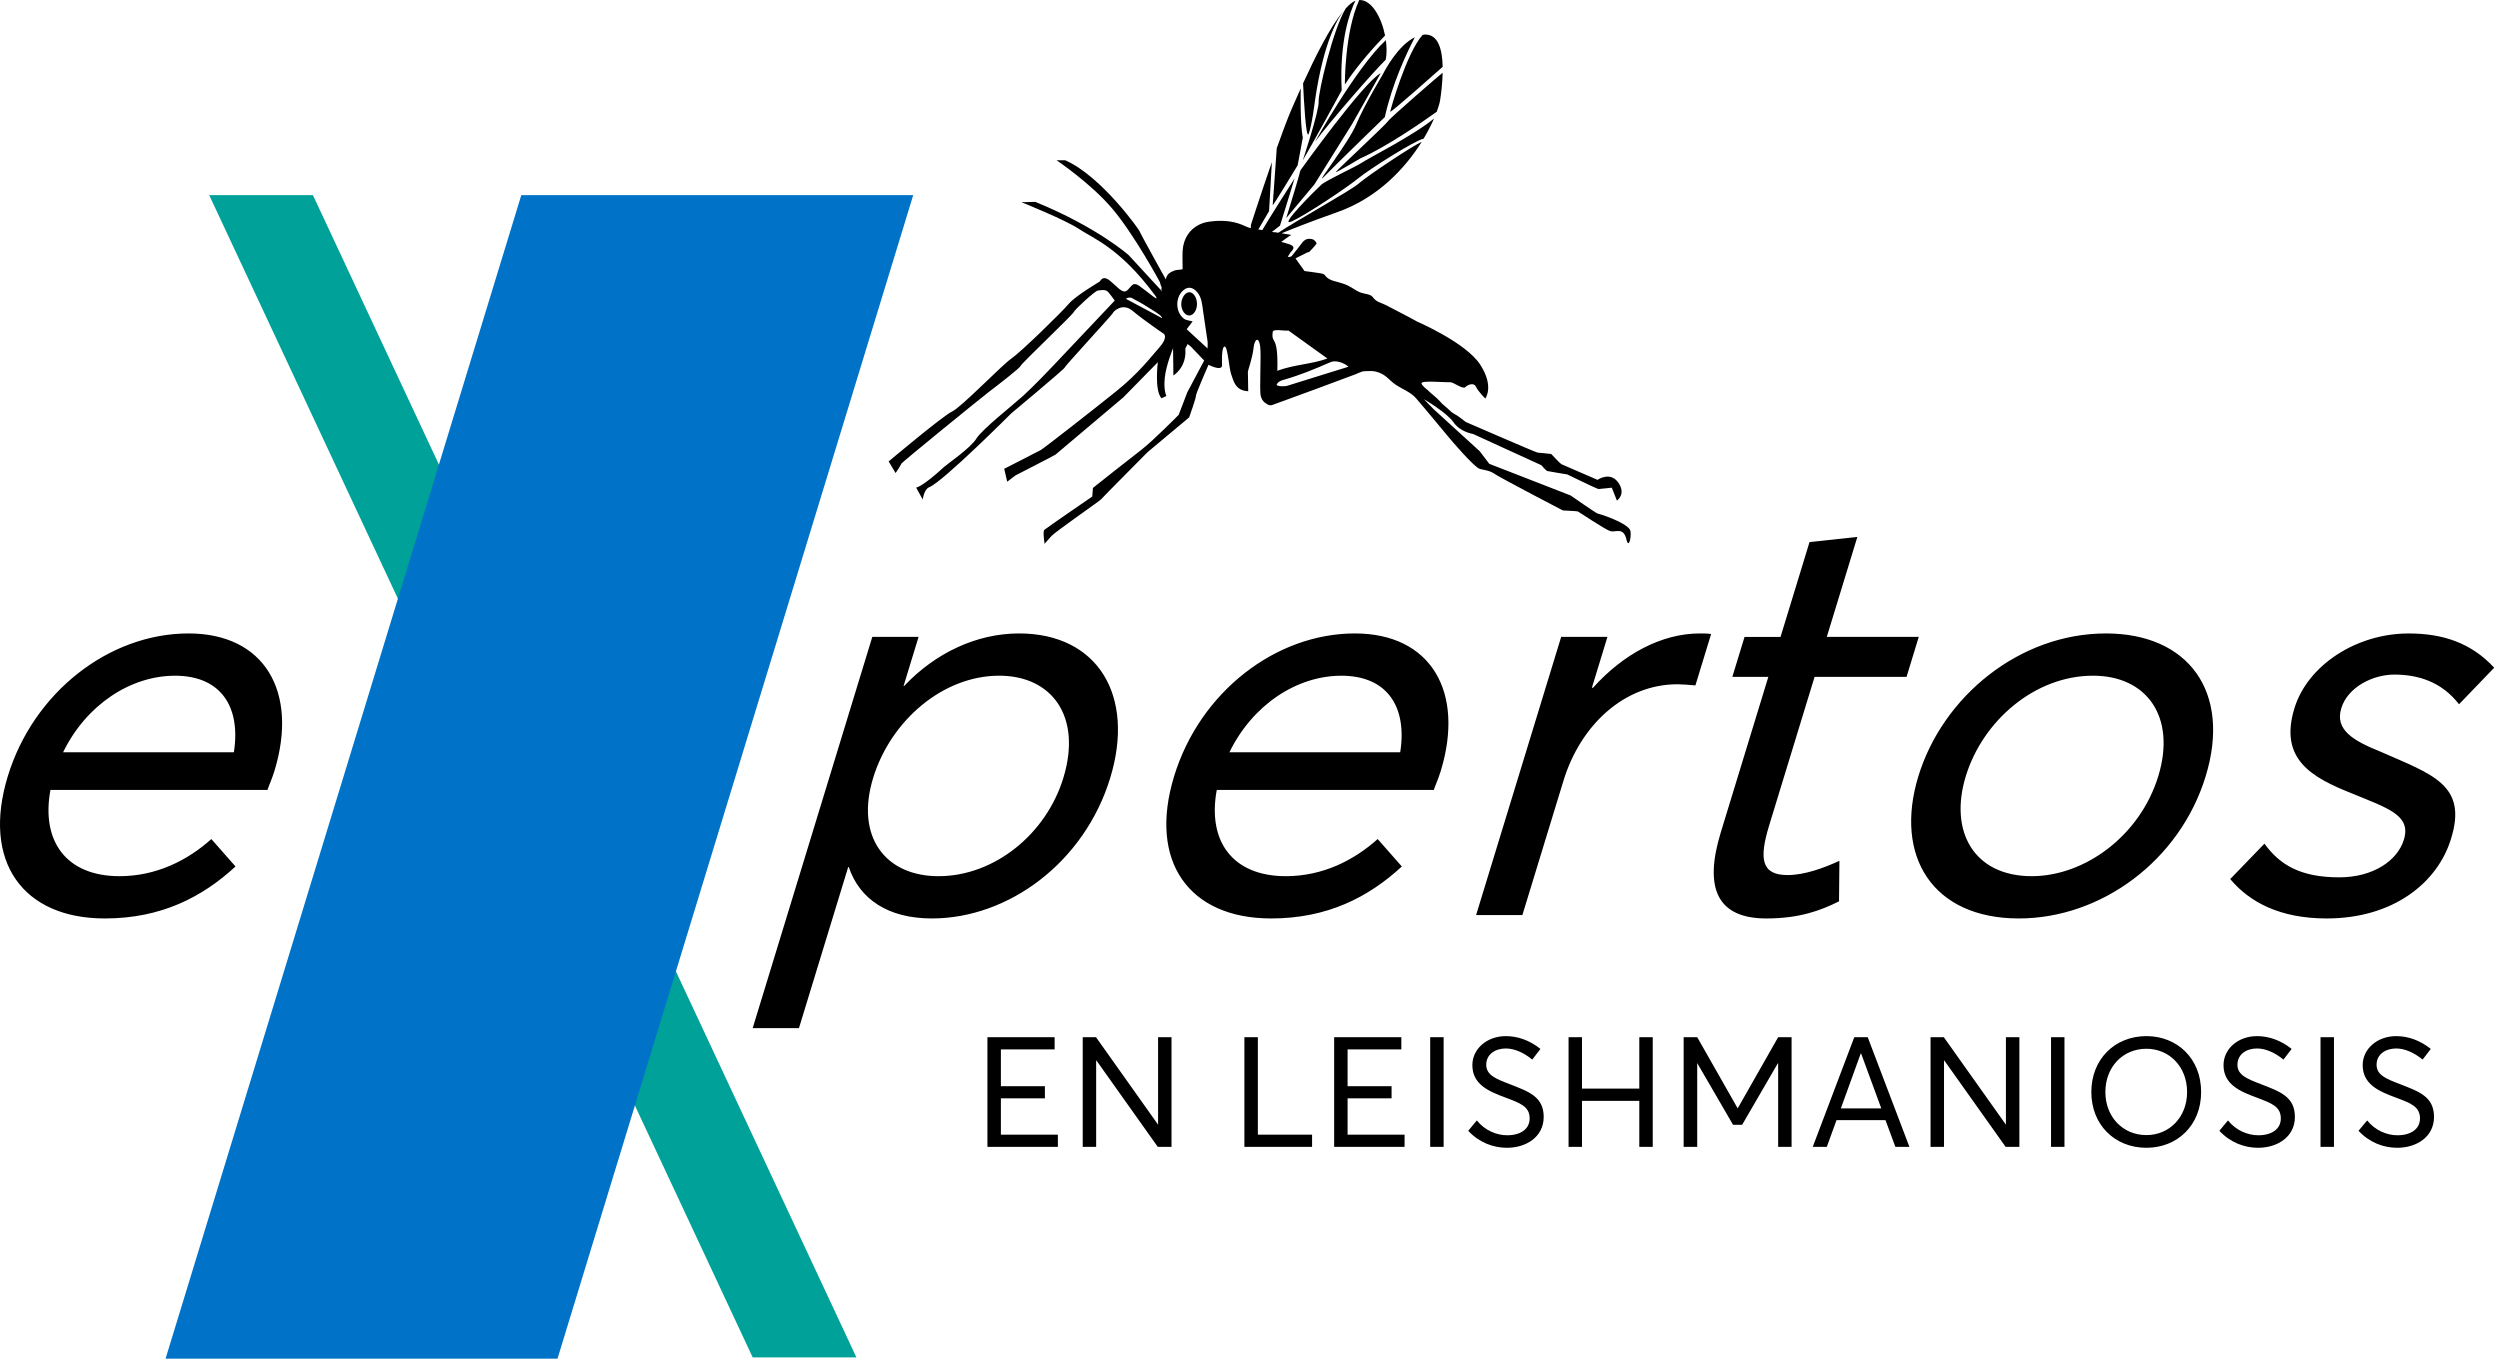 <svg width="368px" height="200px" viewBox="0 0 368 200" version="1.1" xmlns="http://www.w3.org/2000/svg" xmlns:xlink="http://www.w3.org/1999/xlink">
	<g id="Mapa-Elanco--Leishmaniosis" stroke="none" stroke-width="1" fill="none" fill-rule="evenodd">
		<g id="Elanco_LandingMapaElanco_Leishmaniosis-Copy" transform="translate(-545, -3031)" fill-rule="nonzero">
			<g id="Logo-Expertos" transform="translate(545, 3031)">
				<polygon id="Path" fill="#00A198" points="30.794 28.722 46.062 28.722 126.063 199.805 110.795 199.805"></polygon>
				<g id="Group" transform="translate(0, 79.034)" fill="#000000">
					<path d="M40.392,34.47 C43.964,22.785 38.935,14.208 27.754,14.208 C16.065,14.208 4.926,22.866 1.148,35.228 C-2.683,47.756 3.324,56.163 15.431,56.163 C23.671,56.163 29.749,53.051 34.668,48.511 L31.11,44.475 C27.637,47.586 23.047,49.94 17.586,49.94 C9.849,49.94 6.011,44.896 7.425,37.245 L39.375,37.245 C39.527,36.741 40.055,35.565 40.392,34.47 M25.765,20.432 C32.492,20.432 35.476,24.972 34.427,31.698 L9.289,31.698 C12.684,24.72 19.209,20.432 25.765,20.432 M110.795,72.306 L117.606,72.306 L124.854,48.596 L124.939,48.596 C126.527,53.303 130.698,56.163 137.173,56.163 C148.44,56.163 159.618,47.923 163.424,35.48 C167.124,23.37 161.602,14.208 149.999,14.208 C143.779,14.208 137.691,17.068 133.09,21.941 L133.005,21.941 L135.217,14.711 L128.405,14.711 L110.795,72.306 Z M138.148,49.94 C130.326,49.94 125.878,44.138 128.526,35.48 C131.099,27.07 138.761,20.428 147.086,20.428 C154.819,20.428 159.299,26.396 156.524,35.48 C154.008,43.723 146.388,49.94 138.148,49.94 M212.074,34.47 C215.646,22.785 210.617,14.208 199.435,14.208 C187.747,14.208 176.608,22.866 172.83,35.228 C168.999,47.756 175.003,56.163 187.113,56.163 C195.356,56.163 201.431,53.051 206.35,48.511 L202.792,44.475 C199.319,47.586 194.732,49.94 189.268,49.94 C181.531,49.94 177.693,44.896 179.107,37.245 L211.056,37.245 C211.212,36.741 211.74,35.565 212.074,34.47 M197.451,20.432 C204.177,20.432 207.162,24.972 206.112,31.698 L180.974,31.698 C184.366,24.72 190.891,20.432 197.451,20.432 M217.283,55.66 L224.095,55.66 L230.138,35.901 C232.658,27.661 239.108,21.69 246.926,21.69 C247.599,21.69 248.581,21.771 249.563,21.86 L251.877,14.293 C251.314,14.208 250.81,14.208 250.222,14.208 C244.59,14.208 238.955,17.235 234.497,22.197 L234.327,22.197 L236.616,14.715 L229.805,14.715 L217.283,55.66 Z M260.011,56.163 C264.884,56.163 268.02,54.986 270.703,53.643 L270.763,47.675 C268.41,48.766 265.582,49.776 263.144,49.776 C259.277,49.776 258.905,47.423 260.422,42.462 L267.106,20.602 L280.644,20.602 L282.441,14.715 L268.903,14.715 L273.404,0 L266.362,0.758 L262.095,14.719 L256.796,14.719 L254.999,20.605 L260.298,20.605 L253.305,43.475 C250.775,51.708 252.777,56.163 260.011,56.163 M297.17,56.163 C309.277,56.163 320.873,47.671 324.676,35.228 C328.482,22.785 322.106,14.208 310,14.208 C297.305,14.208 285.985,23.455 282.384,35.228 C278.784,46.998 284.475,56.163 297.17,56.163 M299.074,49.94 C290.582,49.94 286.868,43.383 289.363,35.225 C291.858,27.07 299.52,20.428 308.097,20.428 C316,20.428 320.37,26.481 317.698,35.225 C315.022,43.975 306.892,49.94 299.074,49.94 M342.488,56.163 C352.327,56.163 358.823,50.865 360.776,44.478 C363.299,36.49 358.047,34.976 350.416,31.613 C346.447,30.015 343.658,28.42 344.636,25.223 C345.586,22.111 349.265,20.265 352.458,20.265 C355.991,20.265 359.44,21.357 361.967,24.635 L367.145,19.255 C363.732,15.558 359.521,14.212 354.56,14.212 C346.823,14.212 339.667,18.918 337.739,25.223 C335.45,32.708 340.263,35.398 346.185,37.751 C351.487,39.938 354.96,40.948 353.854,44.563 C352.904,47.675 349.3,50.11 344.338,50.11 C338.622,50.11 335.57,48.263 333.327,45.151 L328.287,50.365 C331.183,53.81 335.677,56.163 342.488,56.163" id="Shape"></path>
					<path d="M145.353,89.782 L155.719,89.782 L155.719,87.985 L147.331,87.985 L147.331,82.644 L153.809,82.644 L153.809,80.851 L147.331,80.851 L147.331,75.439 L155.241,75.439 L155.241,73.642 L145.349,73.642 L145.349,89.782 L145.353,89.782 Z M159.377,89.782 L161.354,89.782 L161.354,77.076 L161.4,77.076 L170.424,89.782 L172.447,89.782 L172.447,73.642 L170.47,73.642 L170.47,86.486 L170.448,86.486 L161.333,73.642 L159.377,73.642 L159.377,89.782 Z M183.179,89.782 L193.138,89.782 L193.138,87.985 L185.156,87.985 L185.156,73.642 L183.175,73.642 L183.175,89.782 L183.179,89.782 Z M196.388,89.782 L206.754,89.782 L206.754,87.985 L198.365,87.985 L198.365,82.644 L204.84,82.644 L204.84,80.851 L198.365,80.851 L198.365,75.439 L206.276,75.439 L206.276,73.642 L196.388,73.642 L196.388,89.782 L196.388,89.782 Z M210.525,89.782 L212.502,89.782 L212.502,73.642 L210.525,73.642 L210.525,89.782 Z M221.823,89.92 C224.644,89.92 227.232,88.329 227.232,85.373 C227.232,82.347 224.935,81.62 222.231,80.553 C220.207,79.781 218.751,79.214 218.775,77.665 C218.797,76.12 220.14,75.301 221.664,75.301 C222.865,75.301 224.255,75.868 225.548,76.938 L226.753,75.368 C225.233,74.142 223.461,73.483 221.664,73.483 C218.889,73.483 216.731,75.347 216.731,77.757 C216.731,80.599 219.162,81.62 221.55,82.506 C223.712,83.325 225.165,83.803 225.165,85.6 C225.165,87.17 223.826,88.077 221.848,88.077 C220.282,88.077 218.552,87.351 217.393,85.894 L216.121,87.418 C217.73,89.148 219.8,89.92 221.823,89.92 M230.893,89.782 L232.87,89.782 L232.87,83.009 L241.305,83.009 L241.305,89.782 L243.283,89.782 L243.283,73.642 L241.305,73.642 L241.305,81.212 L232.87,81.212 L232.87,73.642 L230.893,73.642 L230.893,89.782 Z M247.83,89.782 L249.829,89.782 L249.829,77.484 L249.85,77.484 L255.102,86.532 L256.445,86.532 L261.698,77.484 L261.744,77.484 L261.744,89.782 L263.721,89.782 L263.721,73.642 L261.744,73.642 L255.811,84.076 L255.765,84.076 L249.832,73.642 L247.833,73.642 L247.833,89.782 L247.83,89.782 Z M266.837,89.782 L268.906,89.782 L270.338,85.848 L277.543,85.848 L279,89.782 L281.066,89.782 L274.928,73.642 L272.95,73.642 L266.837,89.782 Z M270.973,84.122 L273.904,76.027 L273.95,76.027 L276.927,84.122 L270.973,84.122 Z M284.181,89.782 L286.159,89.782 L286.159,77.076 L286.205,77.076 L295.228,89.782 L297.252,89.782 L297.252,73.642 L295.271,73.642 L295.271,86.486 L295.249,86.486 L286.131,73.642 L284.178,73.642 L284.178,89.782 L284.181,89.782 Z M301.912,89.782 L303.89,89.782 L303.89,73.642 L301.912,73.642 L301.912,89.782 Z M315.961,89.92 C320.483,89.92 324.006,86.624 324.006,81.712 C324.006,76.779 320.483,73.483 315.961,73.483 C311.254,73.483 307.845,76.917 307.845,81.712 C307.845,86.507 311.254,89.92 315.961,89.92 M315.961,88.052 C312.459,88.052 309.911,85.348 309.911,81.709 C309.911,78.048 312.459,75.343 315.961,75.343 C319.3,75.343 321.94,77.959 321.94,81.709 C321.94,85.437 319.303,88.052 315.961,88.052 M332.398,89.92 C335.216,89.92 337.81,88.329 337.81,85.373 C337.81,82.347 335.514,81.62 332.81,80.553 C330.786,79.781 329.329,79.214 329.351,77.665 C329.372,76.12 330.715,75.301 332.239,75.301 C333.44,75.301 334.83,75.868 336.123,76.938 L337.328,75.368 C335.804,74.142 334.032,73.483 332.235,73.483 C329.46,73.483 327.302,75.347 327.302,77.757 C327.302,80.599 329.733,81.62 332.122,82.506 C334.28,83.325 335.737,83.803 335.737,85.6 C335.737,87.17 334.394,88.077 332.416,88.077 C330.846,88.077 329.12,87.351 327.961,85.894 L326.689,87.418 C328.305,89.148 330.375,89.92 332.398,89.92 M341.581,89.782 L343.559,89.782 L343.559,73.642 L341.581,73.642 L341.581,89.782 Z M352.876,89.92 C355.697,89.92 358.288,88.329 358.288,85.373 C358.288,82.347 355.991,81.62 353.287,80.553 C351.264,79.781 349.807,79.214 349.832,77.665 C349.853,76.12 351.196,75.301 352.72,75.301 C353.925,75.301 355.314,75.868 356.608,76.938 L357.813,75.368 C356.293,74.142 354.517,73.483 352.72,73.483 C349.949,73.483 347.787,75.347 347.787,77.757 C347.787,80.599 350.218,81.62 352.607,82.506 C354.765,83.325 356.222,83.803 356.222,85.6 C356.222,87.17 354.878,88.077 352.901,88.077 C351.334,88.077 349.605,87.351 348.446,85.894 L347.174,87.418 C348.786,89.148 350.852,89.92 352.876,89.92" id="Shape"></path>
				</g>
				<polygon id="Path" fill="#0073C8" points="76.736 28.722 134.427 28.722 82.063 200 24.369 200"></polygon>
				<path d="M192.624,19.713 C193.092,18.646 193.559,14.836 193.559,14.836 C194.892,5.664 197.178,2.347 197.791,1.589 C195.792,3.903 193.574,8.436 191.812,12.267 C191.911,14.468 192.237,20.592 192.624,19.713 M191.777,23.587 C193.134,21.315 197.497,13.302 197.497,13.302 C197.142,5.856 198.755,1.652 199.517,0.104 C199.078,0.284 198.596,0.685 198.085,1.248 C196.203,4.36 194.024,13.631 194.105,14.968 C194.19,16.307 191.777,23.587 191.777,23.587 M191.018,24.324 L191.777,20.248 C191.348,18.232 191.468,13.018 191.468,13.015 C190.937,14.191 190.469,15.258 190.104,16.105 C189.509,17.491 188.732,19.575 187.938,21.811 C187.754,24.324 187.343,30.044 187.343,30.2 C187.343,30.402 191.018,24.324 191.018,24.324 M189.562,56.763 C189.158,56.915 187.928,56.908 187.928,56.617 C187.928,56.536 188.169,56.128 188.853,55.937 C191.518,55.175 193.325,54.402 195.87,53.304 C196.586,52.999 197.78,53.343 198.496,53.981 L189.562,56.763 Z M187.343,48.87 C187.41,48.349 189.009,48.746 189.661,48.657 L195.395,52.772 C193.109,53.609 190.533,53.655 188.02,54.576 C188.187,49.033 187.099,50.819 187.343,48.87 M177.753,51.291 C176.661,50.288 175.683,49.388 174.677,48.463 C174.971,48.08 175.265,47.697 175.559,47.311 C175.059,47.169 174.606,47.158 174.304,46.935 C173.107,46.06 172.961,44.064 173.961,42.952 C174.691,42.14 175.481,42.158 176.201,42.976 C176.902,43.777 176.948,44.773 177.087,45.744 C177.299,47.229 177.54,48.714 177.746,50.199 C177.795,50.561 177.753,50.936 177.753,51.291 M171.037,46.822 L165.753,43.997 C165.852,43.809 166.511,43.682 166.816,43.99 C168.021,44.592 168.992,45.22 170.02,45.879 C170.902,46.442 171.086,46.68 171.037,46.822 M239.916,77.946 C239.189,76.812 235.305,75.589 235.156,75.589 C235.007,75.589 231.197,72.934 231.197,72.934 L219.222,68.274 L217.819,66.424 L211.007,60.211 L209.603,58.762 C209.603,58.762 212.96,60.714 213.963,62.167 C214.966,63.617 216.819,63.872 216.819,63.872 L226.888,68.479 C226.888,68.479 227.586,69.284 227.738,69.33 C227.887,69.38 230.691,69.833 230.691,69.833 C230.691,69.833 235.099,71.985 235.301,71.985 C235.503,71.985 237.258,71.786 237.258,71.786 L238.009,73.689 C238.009,73.689 239.413,72.739 238.211,71.035 C237.01,69.33 235.153,70.634 235.153,70.634 C235.153,70.634 230.042,68.43 229.844,68.331 C229.642,68.231 228.341,66.828 228.341,66.828 C228.341,66.828 226.537,66.626 226.339,66.626 C226.137,66.626 215.767,62.118 215.767,62.118 L214.912,61.466 C214.632,61.214 213.828,60.828 213.562,60.566 C212.754,59.775 212.517,59.736 211.772,58.879 C211.528,58.592 210.362,57.677 210.121,57.383 C210.121,57.383 209.27,56.766 209.245,56.415 C209.21,55.969 212.651,56.309 213.438,56.256 C213.931,56.224 215.324,57.355 215.692,56.99 C216.057,56.625 216.95,56.256 217.266,56.936 C217.581,57.617 218.63,58.666 218.63,58.666 C218.63,58.666 219.991,56.936 217.897,53.687 C215.802,50.437 208.693,47.385 208.586,47.328 C207.091,46.478 205.531,45.734 204.018,44.918 C203.688,44.741 203.334,44.635 202.994,44.479 C202.657,44.323 202.335,44.114 202.072,43.735 C201.743,43.263 200.764,43.281 200.112,42.998 C199.535,42.742 199.024,42.338 198.457,42.058 C198.021,41.842 197.55,41.686 197.075,41.559 C196.784,41.481 196.494,41.413 196.217,41.321 C196.125,41.293 196.033,41.257 195.945,41.218 C195.587,41.07 195.261,40.853 195.005,40.488 C194.892,40.322 194.58,40.258 194.346,40.223 C193.506,40.088 192.663,39.985 192.025,39.897 C191.564,39.252 191.192,38.731 190.696,38.036 C191.309,37.728 191.89,37.43 192.478,37.139 C192.549,37.104 192.67,37.136 192.716,37.086 C193.095,36.689 193.492,36.296 193.804,35.849 C193.807,35.842 193.807,35.828 193.804,35.81 C193.761,35.679 193.474,35.307 193.272,35.24 C192.801,35.084 192.337,35.119 191.957,35.435 C191.872,35.502 191.794,35.58 191.72,35.679 C191.21,36.345 190.696,37.015 190.161,37.664 C190.107,37.728 190.033,37.774 189.934,37.798 C189.831,37.823 189.707,37.83 189.555,37.809 C189.643,37.674 189.725,37.529 189.81,37.391 C189.895,37.253 189.987,37.118 190.1,37.001 C190.657,36.43 190.359,36.154 189.781,35.956 C189.48,35.849 189.168,35.771 188.601,35.605 C188.796,35.47 188.963,35.342 189.126,35.222 C189.349,35.052 189.551,34.903 189.75,34.775 C189.863,34.701 189.976,34.637 190.09,34.58 L188.644,34.339 C189.93,33.811 192.514,32.766 196.905,31.21 C202.863,29.094 206.874,24.703 209.267,20.897 C208.182,21.29 201.378,25.805 199.932,27.071 C198.829,28.035 190.295,32.801 188.165,34.261 L187.712,34.187 C187.439,34.198 187.237,34.13 187.237,34.13 L188.417,33.212 C188.952,31.543 190.554,26.28 190.554,26.28 C190.554,26.28 186.376,32.83 185.809,33.872 L185.224,33.776 L186.808,31.075 L187.219,23.867 C185.617,28.495 184.139,33.078 184.139,33.078 C184.139,33.078 184.118,33.329 184.111,33.592 L184.1,33.592 C183.866,33.507 183.611,33.446 183.381,33.333 C181.889,32.596 180.336,32.411 178.727,32.546 C178.483,32.564 178.238,32.592 177.99,32.628 C177.437,32.706 176.927,32.862 176.466,33.095 C175.782,33.439 175.215,33.946 174.808,34.588 C174.397,35.225 174.145,35.995 174.088,36.863 C174.032,37.756 174.081,38.656 174.081,39.624 C173.762,39.726 173.195,39.705 172.919,39.808 C172.139,40.102 171.749,40.393 171.604,41.123 C171.604,41.123 167.755,34.205 167.755,34.056 C167.755,33.911 162.148,25.936 156.79,23.587 L155.524,23.587 C155.524,23.587 160.561,26.975 163.711,30.693 C166.979,34.541 170.728,41.509 170.728,41.509 L170.874,42.03 C171.171,42.551 170.75,42.477 171.118,42.955 L166.146,37.561 C166.146,37.561 161.567,33.468 152.406,29.718 L150.361,29.764 C150.361,29.764 156.793,32.348 158.838,33.712 C160.883,35.077 164.831,36.491 169.899,43.309 L170.215,43.749 C170.222,43.809 170.225,43.877 170.218,43.951 C170.041,43.834 169.86,43.731 169.694,43.604 C169.017,43.086 168.357,42.548 167.666,42.055 C167.425,41.885 167.177,41.803 166.936,41.821 C166.695,41.839 166.252,42.399 166.047,42.625 C165.884,42.803 165.728,42.891 165.565,42.902 C165.402,42.916 165.232,42.852 165.037,42.735 C164.494,42.409 163.58,41.374 163.024,41.073 C162.832,40.97 162.666,40.928 162.513,40.938 C162.503,40.938 162.492,40.946 162.481,40.946 C162.386,40.96 162.294,40.995 162.212,41.055 C162.152,41.098 162.099,41.151 162.042,41.215 C161.985,41.282 161.929,41.36 161.872,41.452 C161.872,41.452 158.292,43.558 157.318,44.727 C156.343,45.897 150.254,51.844 148.89,52.769 C147.522,53.694 141.529,59.931 140.164,60.566 C138.8,61.196 130.808,67.923 130.808,67.923 L131.832,69.631 C131.832,69.631 132.662,68.412 132.662,68.267 C132.662,68.118 144.407,58.57 145.622,57.642 C146.841,56.717 150.155,54.169 150.251,53.835 C150.35,53.502 157.853,46.386 158.048,45.946 C158.243,45.51 161.213,42.799 161.602,42.767 C161.992,42.732 162.722,42.537 163.116,42.976 C163.506,43.416 164.09,44.245 164.09,44.245 L154.833,54.041 C154.833,54.041 152.104,56.915 150.595,58.276 C149.085,59.644 144.552,63.199 143.723,64.563 C142.897,65.928 139.381,68.348 138.998,68.706 C135.724,71.722 134.855,71.775 134.855,71.775 L135.83,73.53 C135.83,73.53 136,72.024 136.773,71.722 C138.786,70.936 148.84,60.863 148.84,60.863 C148.84,60.863 156.733,54.285 156.733,54.091 C156.733,53.896 163.8,46.248 163.8,46.102 C163.8,45.953 165.164,44.444 166.724,45.762 C168.283,47.077 171.352,49.175 171.352,49.175 C171.352,49.175 171.937,49.71 170.672,51.124 C169.407,52.538 167.698,54.877 164.239,57.652 C160.78,60.431 153.664,65.984 153.228,66.229 C152.788,66.474 147.82,69.008 147.82,69.008 L148.259,70.907 L149.478,69.982 C149.478,69.982 155.181,67.058 155.376,66.913 C155.57,66.764 165.366,58.482 165.366,58.482 L170.434,53.314 C170.434,53.314 169.899,57.408 170.969,58.627 L171.7,58.287 C171.7,58.287 171.26,57.511 171.455,55.607 C171.65,53.708 172.674,51.269 172.674,51.269 L172.724,55.267 C172.724,55.267 174.723,54.098 174.478,51.319 L174.818,50.639 L175.304,51.028 L177.253,53.073 L174.769,57.752 L173.503,61.065 C173.503,61.065 169.75,64.865 168.046,66.183 C166.337,67.484 160.88,71.822 160.88,71.822 L160.784,73.087 C160.784,73.087 153.961,77.765 153.717,78.009 C153.472,78.25 153.767,80.054 153.767,80.054 C153.767,80.054 154.206,79.519 154.791,78.885 C155.376,78.25 161.907,73.718 162.053,73.523 C162.198,73.328 168.925,66.555 168.925,66.555 L175.042,61.441 C175.042,61.441 176.087,58.517 176.037,58.273 C175.988,58.032 177.891,53.694 177.891,53.694 C177.891,53.694 179.741,54.668 179.89,53.839 C179.89,53.839 179.741,51.209 180.23,51.014 C180.716,50.819 180.911,54.282 181.251,55.157 C181.591,56.036 181.79,57.496 183.739,57.592 C183.739,57.592 183.689,54.913 183.689,54.718 C183.689,54.523 184.37,52.673 184.518,51.255 C184.664,49.845 185.298,49.505 185.493,50.965 C185.688,52.425 185.348,57.443 185.592,58.322 C185.833,59.198 186.404,59.407 186.404,59.407 C186.446,59.449 186.507,59.492 186.574,59.531 C186.776,59.641 187.063,59.694 187.23,59.633 C191.337,58.145 195.434,56.632 199.521,55.097 C199.666,55.044 200.428,54.7 200.555,54.679 C200.938,54.619 201.984,54.573 202.441,54.679 C204.014,55.044 204.422,55.944 205.428,56.617 C206.431,57.291 207.658,57.713 208.444,58.627 C210.411,60.909 212.222,63.156 213.466,64.616 C213.466,64.616 217.025,68.823 217.826,69.022 C218.627,69.224 219.328,69.273 220.03,69.773 C220.732,70.276 230.049,75.135 230.049,75.135 C230.049,75.135 232.105,75.234 232.254,75.284 C232.402,75.334 236.312,77.988 237.063,78.19 C237.814,78.392 238.966,77.538 239.398,79.374 C239.799,81.093 240.267,78.495 239.916,77.946 M203.88,5.228 C203.345,2.535 201.899,-0.056 200.084,0.001 C197.915,4.7 197.965,12.434 197.965,12.434 C199.985,9.354 202.682,6.458 203.88,5.228 M175.02,43.015 C174.418,43.054 173.858,43.94 173.879,44.812 C173.904,45.716 174.457,46.464 175.081,46.442 C175.69,46.421 176.211,45.627 176.197,44.738 C176.186,43.77 175.641,42.976 175.02,43.015 M193.556,20.89 C195.682,18.015 202.111,10.612 203.983,8.787 C204.146,7.947 204.138,6.94 203.997,5.916 C199.708,9.843 193.556,20.89 193.556,20.89 M212.361,9.836 C212.308,7.337 211.73,5.009 209.724,5.087 C209.618,5.09 209.515,5.115 209.412,5.129 C207.045,7.762 204.645,16.194 204.645,16.442 C204.645,16.708 212.237,9.946 212.361,9.836 M199.035,18.246 C199.297,17.828 202.055,12.894 203.242,10.768 C200.637,12.175 191.419,25.079 191.419,25.079 C191.128,26.284 189.824,30.53 189.331,32.107 L193.489,27.131 C193.489,27.131 198.698,18.781 199.035,18.246 M211.992,14.705 C212.137,13.755 212.325,12.246 212.357,10.704 C212.013,10.952 204.511,17.448 204.309,17.845 C204.107,18.246 196.692,25.125 196.629,25.327 C196.561,25.525 200.233,23.321 200.233,23.321 C204.174,21.591 209.727,17.711 211.489,16.449 C211.758,15.73 211.932,15.116 211.992,14.705 M190.104,32.606 C192.149,31.703 198.298,27.595 199.921,26.259 C201.544,24.926 208.161,20.73 209.561,20.401 C210.199,19.334 210.702,18.338 211.088,17.448 C208.118,19.915 201.371,23.321 200.502,23.923 C199.634,24.526 195.225,26.528 194.491,27.195 C193.758,27.861 188.063,33.51 190.104,32.606 M199.634,18.313 C198.5,21.049 193.29,27.666 194.892,26.014 C196.494,24.366 203.844,17.236 203.844,17.236 C204.929,12.341 207.023,7.869 208.264,5.487 C205.797,6.685 203.901,10.247 203.518,11.009 C203.522,11.005 200.772,15.574 199.634,18.313" id="Shape" fill="#000000"></path>
			</g>
		</g>
	</g>
</svg>